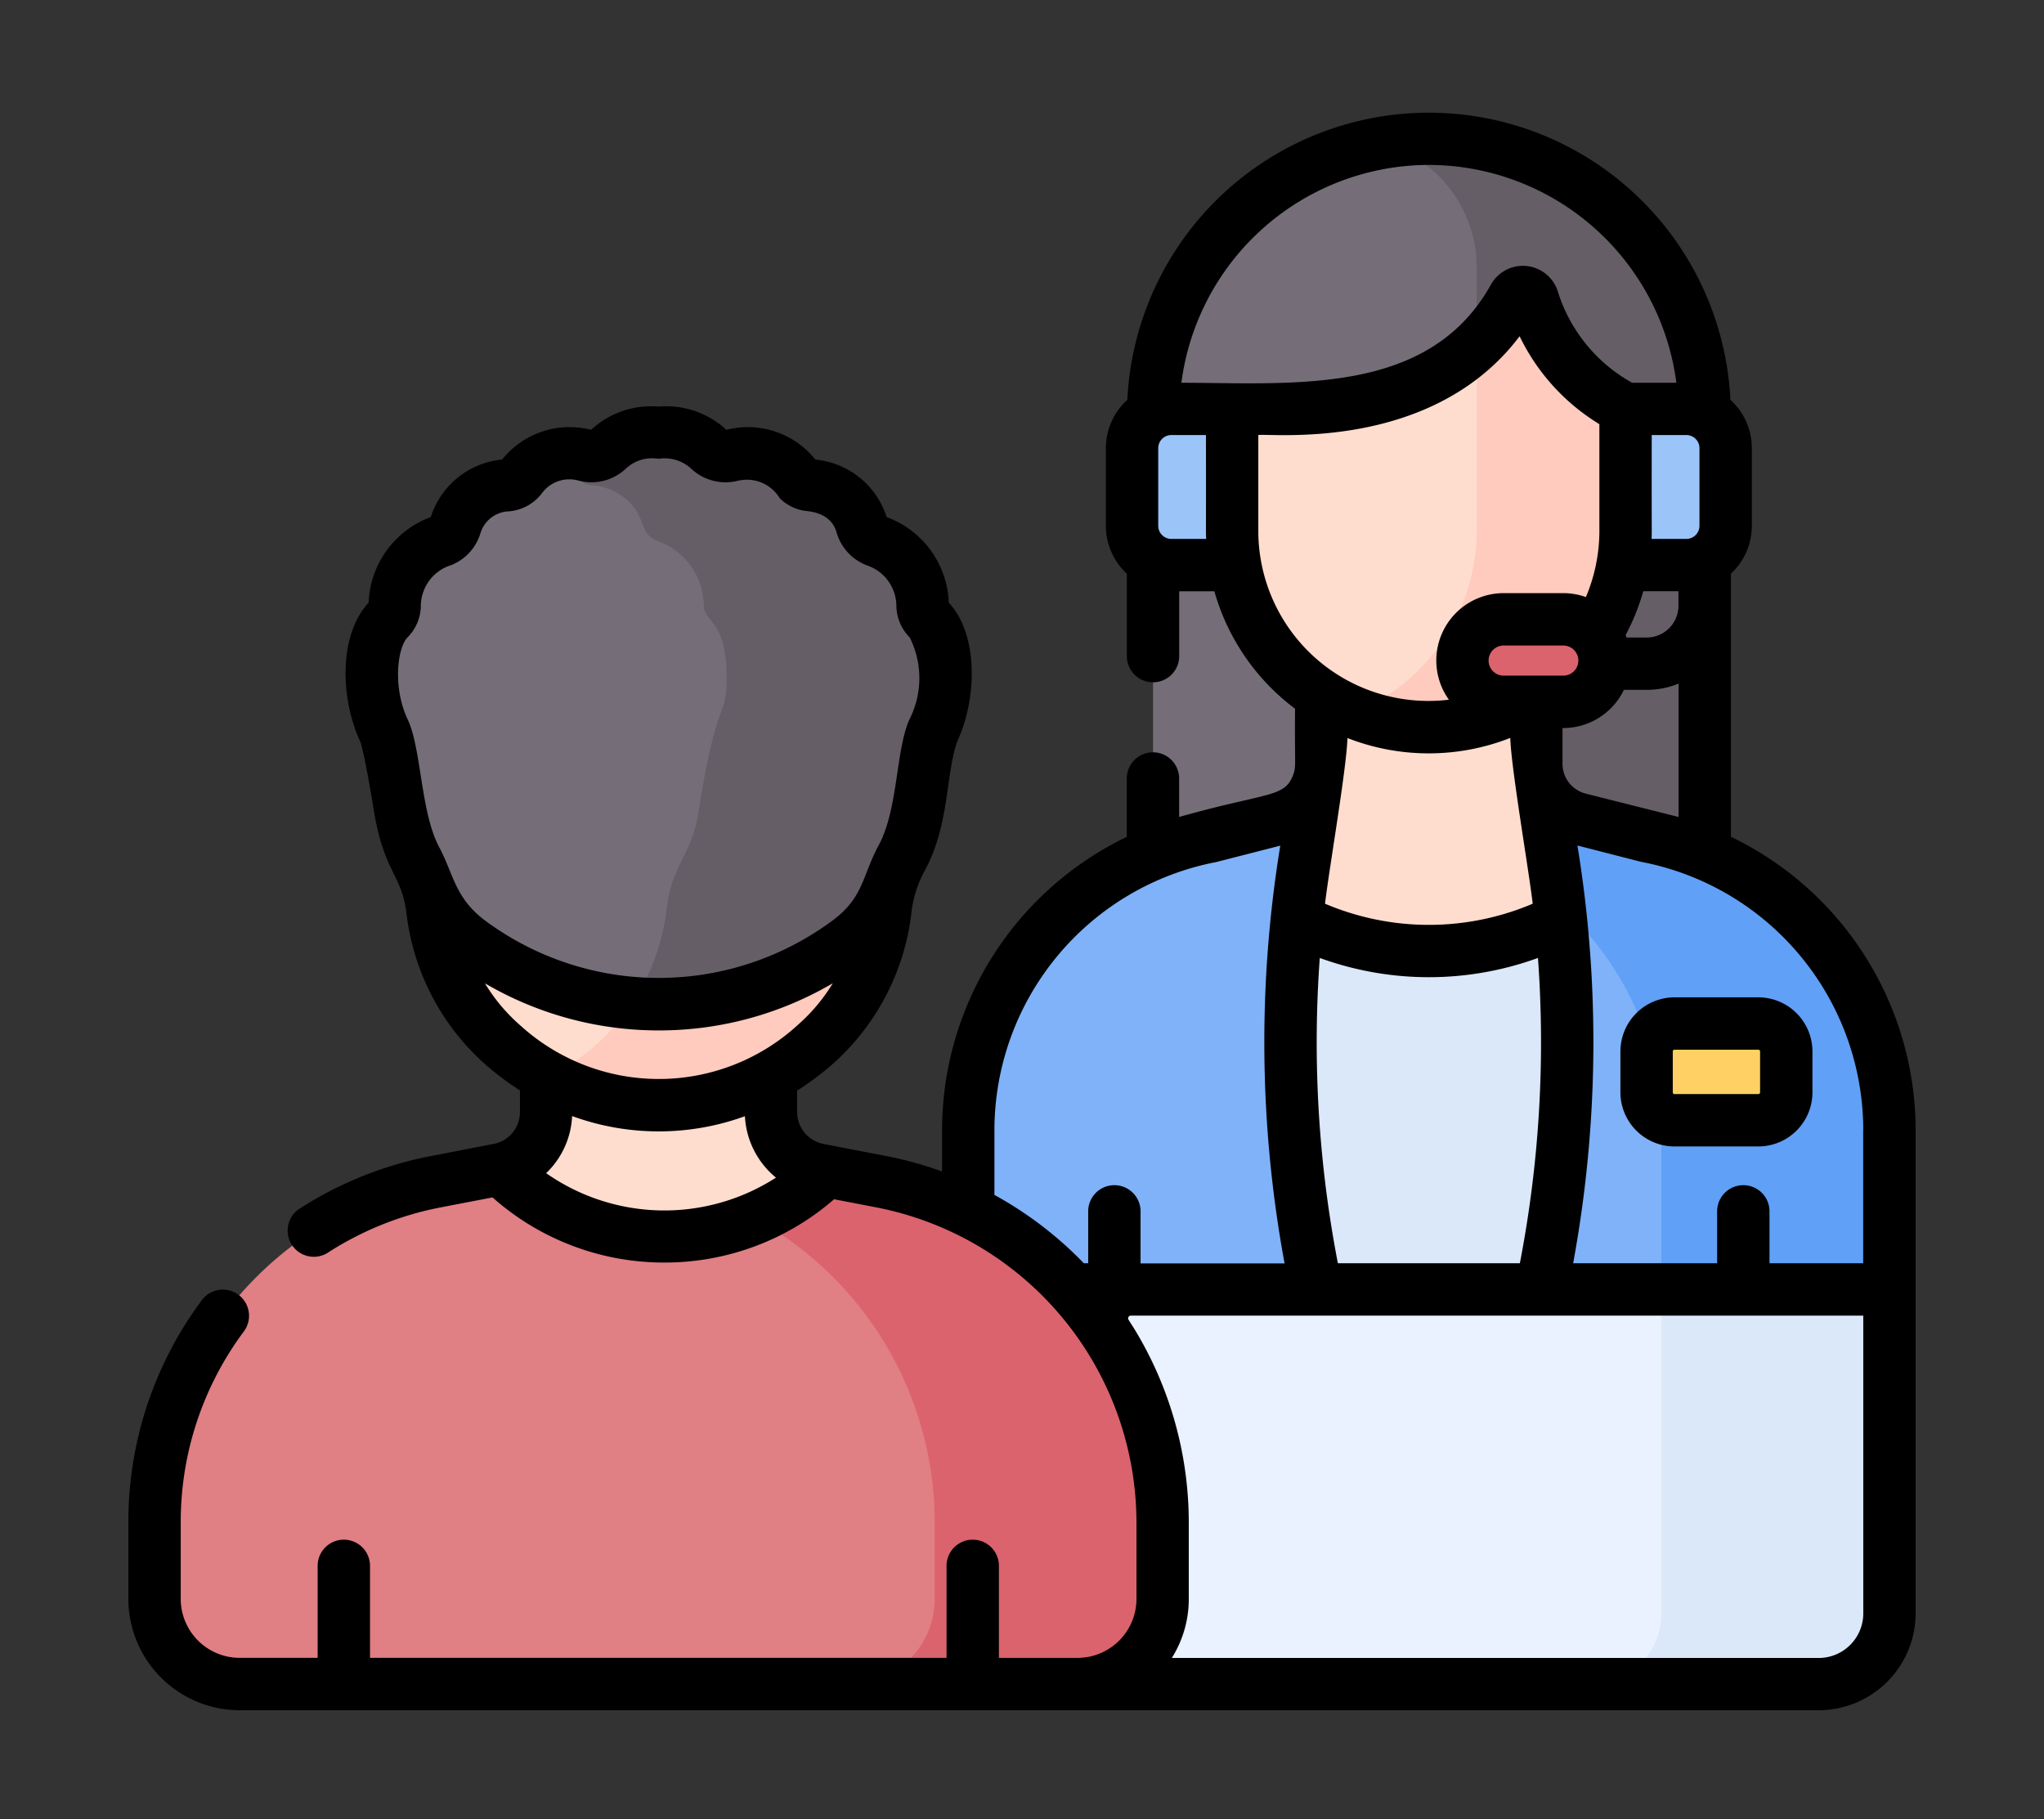 <svg xmlns="http://www.w3.org/2000/svg" xmlns:xlink="http://www.w3.org/1999/xlink" width="91" height="81" viewBox="0 0 91 81"><rect x="0" y="0" width="91" height="81" fill="#333333" stroke="none"/><defs><clipPath id="a"><rect width="91" height="81" transform="translate(-3551 -6996)" fill="#fff" stroke="#707070" stroke-width="1"/></clipPath></defs><g transform="translate(3551 6996)" clip-path="url(#a)"><g transform="translate(-3545.285 -7018.115)"><g transform="translate(1.166 28.292)"><g transform="translate(36.226)"><path d="M318.078,46.9a12.278,12.278,0,1,0-24.556,0s0,18,0,20.815h24.565c0-2.812,0-20.815,0-20.815Z" transform="translate(-285.294 -34.626)" fill="#756e78"/><g transform="translate(18.371)"><path d="M373.224,46.9a12.269,12.269,0,0,0-14.413-12.089,5.728,5.728,0,0,1,4.264,5.537V67.718h10.153C373.228,64.906,373.224,46.9,373.224,46.9Z" transform="translate(-358.811 -34.625)" fill="#665e66"/></g><g transform="translate(27.866 12.027)"><path d="M419.9,112.013v6.956h4.106a1.749,1.749,0,0,0,1.749-1.749v-3.459a1.749,1.749,0,0,0-1.749-1.749H419.9Z" transform="translate(-419.903 -112.013)" fill="#9bc4f9"/></g><g transform="translate(7.293 12.027)"><path d="M293.379,112.013v6.956h-4.106a1.749,1.749,0,0,1-1.749-1.749v-3.459a1.749,1.749,0,0,1,1.749-1.749h4.106Z" transform="translate(-287.524 -112.013)" fill="#9bc4f9"/></g><g transform="translate(0 20.985)"><path d="M329.526,185.322l-2.881-6.334c-.03-.006-.058-.014-.087-.021a2.5,2.5,0,0,1-1.944-2.438v-6.876h-9.58v6.876a2.5,2.5,0,0,1-1.944,2.438c-.029.007-.057.015-.087.021l-2.881,6.334Z" transform="translate(-299.318 -169.653)" fill="#ffddce"/><path d="M271.353,235.229l-.065.058a12.977,12.977,0,0,1-20.363,0l-.073-.057A13.323,13.323,0,0,0,240.6,248.194v8.088h41.013v-8.088a13.322,13.322,0,0,0-10.259-12.965Z" transform="translate(-240.599 -225.038)" fill="#dbe8f9"/><path d="M403.906,221.569l-.379-2.113a2.506,2.506,0,0,0,1.789,1.574c.029.007.057.015.087.021l2.881.739a13.322,13.322,0,0,1,10.8,13.082v8.088H403.372A53.239,53.239,0,0,0,403.906,221.569Z" transform="translate(-378.075 -211.716)" fill="#7fb2f9"/><path d="M409.125,221.79l-2.881-.739c-.03-.006-.058-.014-.087-.021a2.506,2.506,0,0,1-1.789-1.574l.379,2.113c.2,1.089.352,2.183.479,3.279a13.312,13.312,0,0,1,4.55,10.025v8.088H419.93v-8.088A13.322,13.322,0,0,0,409.125,221.79Z" transform="translate(-378.917 -211.716)" fill="#60a0f7"/><path d="M255.783,221.569l.379-2.113a2.506,2.506,0,0,1-1.789,1.574c-.029.007-.057.015-.087.021l-2.881.739a13.322,13.322,0,0,0-10.8,13.082v8.088h15.716A53.238,53.238,0,0,1,255.783,221.569Z" transform="translate(-240.6 -211.716)" fill="#7fb2f9"/><path d="M436.176,292.42h3.73a1.243,1.243,0,0,0,1.243-1.243v-1.821a1.243,1.243,0,0,0-1.243-1.243h-3.73a1.243,1.243,0,0,0-1.243,1.243v1.821A1.243,1.243,0,0,0,436.176,292.42Z" transform="translate(-404.732 -269.703)" fill="#ffd064"/></g><g transform="translate(11.749 6.818)"><g transform="translate(0 0)"><path d="M333.713,83.706a8.217,8.217,0,0,1-4.129-4.887.464.464,0,0,0-.849-.081c-1.9,3.424-5.69,4.968-10.053,4.968H316.2v5.546a8.759,8.759,0,0,0,17.515,0Z" transform="translate(-316.198 -78.497)" fill="#ffddce"/></g><path d="M359.167,78.819a.464.464,0,0,0-.849-.081,8.653,8.653,0,0,1-1.651,2.118v8.4a8.763,8.763,0,0,1-5.443,7.976A8.76,8.76,0,0,0,363.3,89.252V83.706A8.216,8.216,0,0,1,359.167,78.819Z" transform="translate(-345.781 -78.497)" fill="#ffcbbe"/><g transform="translate(10.252 14.582)"><path d="M386.658,176H384a1.836,1.836,0,1,1,0-3.671h2.657a1.836,1.836,0,1,1,0,3.671Z" transform="translate(-382.165 -172.328)" fill="#db636e"/></g></g></g><path d="M116.933,381.868h57.082a3.149,3.149,0,0,0,3.149-3.149V364.294H116.933Z" transform="translate(-99.926 -313.06)" fill="#eaf2ff"/><path d="M422.051,364.294v14.424a3.149,3.149,0,0,1-3.149,3.149h10.153a3.149,3.149,0,0,0,3.149-3.149V364.294Z" transform="translate(-354.966 -313.06)" fill="#dbe8f9"/><g transform="translate(0 13.085)"><g transform="translate(0 23.054)"><path d="M118.661,274.351v-7.19H108.653v7.19a2.617,2.617,0,0,1-2.032,2.549s.266,5.911,7.036,5.911,7.464-5.825,7.464-5.825l-.337-.065a2.617,2.617,0,0,1-2.123-2.57Z" transform="translate(-91.217 -267.161)" fill="#ffddce"/><path d="M48.592,352.756a3.789,3.789,0,0,0,3.789-3.789v-3.4a15.46,15.46,0,0,0-12.539-15.182l-2.437-.469a10.382,10.382,0,0,1-14.417-.006l-.084-.081c-.03.007-.06.016-.091.022l-2.775.534A15.46,15.46,0,0,0,7.5,345.564v3.4a3.789,3.789,0,0,0,3.789,3.789Z" transform="translate(-7.5 -320.087)" fill="#e07f84"/><g transform="translate(26.715 9.825)"><path d="M185.027,330.852l-2.437-.469a10.352,10.352,0,0,1-3.19,2.1,15.462,15.462,0,0,1,8.019,13.552v3.4a3.789,3.789,0,0,1-3.789,3.789h10.147a3.789,3.789,0,0,0,3.789-3.789v-3.4A15.46,15.46,0,0,0,185.027,330.852Z" transform="translate(-179.4 -330.383)" fill="#db636e"/></g></g><path d="M94.765,132.066a5.64,5.64,0,0,0,.462-3.243l-.011-.073a2.309,2.309,0,0,0-.68-1.626.865.865,0,0,1-.257-.611,3.087,3.087,0,0,0-2.061-2.865,1.048,1.048,0,0,1-.646-.7,2.535,2.535,0,0,0-2.291-1.787.867.867,0,0,1-.642-.36,2.631,2.631,0,0,0-2.143-1.066,2.727,2.727,0,0,0-.7.091,1.06,1.06,0,0,1-1.016-.256,2.867,2.867,0,0,0-2.248-.752h0a2.83,2.83,0,0,0-2.248.752,1.06,1.06,0,0,1-1.016.256,2.727,2.727,0,0,0-.7-.091A2.631,2.631,0,0,0,76.42,120.8a.865.865,0,0,1-.642.36,2.535,2.535,0,0,0-2.291,1.787,1.048,1.048,0,0,1-.646.7,3.087,3.087,0,0,0-2.061,2.865.865.865,0,0,1-.257.611,2.309,2.309,0,0,0-.68,1.626l-.011.073a5.643,5.643,0,0,0,.474,3.27,28.184,28.184,0,0,1,.757,3.744,6.345,6.345,0,0,0,.669,1.988,6.434,6.434,0,0,1,.727,2.227,9.516,9.516,0,0,0,3.159,6.048,10.313,10.313,0,0,0,13.907-.059,9.519,9.519,0,0,0,3.109-6.074,6.155,6.155,0,0,1,.718-2.211l.006-.012a6.361,6.361,0,0,0,.69-2.049,27.35,27.35,0,0,1,.718-3.629Z" transform="translate(-60.089 -118.821)" fill="#ffddce"/><path d="M138.189,128.822l-.011-.073a2.309,2.309,0,0,0-.68-1.626.865.865,0,0,1-.257-.611,3.087,3.087,0,0,0-2.061-2.865,1.048,1.048,0,0,1-.646-.7,2.536,2.536,0,0,0-2.291-1.787.867.867,0,0,1-.642-.36,2.631,2.631,0,0,0-2.143-1.066,2.727,2.727,0,0,0-.7.091,1.06,1.06,0,0,1-1.016-.256,2.866,2.866,0,0,0-2.248-.752h0a2.83,2.83,0,0,0-2.248.752,1.06,1.06,0,0,1-1.016.256,2.743,2.743,0,0,0-1.585.055,2.643,2.643,0,0,1,.77.446c.5.409.53.794,1.093.834a2.7,2.7,0,0,1,1.3.445c1.218.819.72,1.693,1.634,2.039a3.087,3.087,0,0,1,2.061,2.865c0,.762,1.011.647,1.014,3.167,0,2.018-.421.715-1.245,6.015-.3,1.948-1.194,2.375-1.414,4.271a9.518,9.518,0,0,1-3.109,6.075,11.413,11.413,0,0,1-2.116,1.48,10.382,10.382,0,0,0,4.911,1.247,10.581,10.581,0,0,0,6.942-2.727,9.519,9.519,0,0,0,3.109-6.075,6.155,6.155,0,0,1,.718-2.211l.007-.012a6.361,6.361,0,0,0,.69-2.049,27.248,27.248,0,0,1,.718-3.629A5.639,5.639,0,0,0,138.189,128.822Z" transform="translate(-103.05 -118.82)" fill="#ffcbbe"/><path d="M95.216,128.75a2.309,2.309,0,0,0-.68-1.626.865.865,0,0,1-.257-.611,3.087,3.087,0,0,0-2.061-2.865,1.048,1.048,0,0,1-.646-.7,2.536,2.536,0,0,0-2.291-1.787.866.866,0,0,1-.643-.36,2.631,2.631,0,0,0-2.143-1.066,2.727,2.727,0,0,0-.7.091,1.06,1.06,0,0,1-1.016-.256,2.866,2.866,0,0,0-2.248-.752h0a2.83,2.83,0,0,0-2.248.752,1.06,1.06,0,0,1-1.016.256,2.727,2.727,0,0,0-.7-.091A2.631,2.631,0,0,0,76.42,120.8a.867.867,0,0,1-.643.36,2.535,2.535,0,0,0-2.291,1.787,1.048,1.048,0,0,1-.646.7,3.087,3.087,0,0,0-2.061,2.865.865.865,0,0,1-.257.611,2.309,2.309,0,0,0-.68,1.626l-.011.073a5.643,5.643,0,0,0,.474,3.27,28.184,28.184,0,0,1,.757,3.744,6.349,6.349,0,0,0,.669,1.988,6.908,6.908,0,0,1,.425.963,5.7,5.7,0,0,0,1.945,2.69l.085.063a14.146,14.146,0,0,0,16.788-.061l.019-.014a5.59,5.59,0,0,0,1.914-2.7,6.577,6.577,0,0,1,.445-1.014l.007-.012a6.36,6.36,0,0,0,.69-2.049,27.252,27.252,0,0,1,.718-3.629,5.64,5.64,0,0,0,.462-3.243Z" transform="translate(-60.089 -118.82)" fill="#756e78"/><path d="M138.236,128.821l-.011-.073a2.309,2.309,0,0,0-.68-1.626.865.865,0,0,1-.257-.611,3.087,3.087,0,0,0-2.061-2.865,1.048,1.048,0,0,1-.646-.7,2.536,2.536,0,0,0-2.291-1.787.866.866,0,0,1-.643-.36,2.631,2.631,0,0,0-2.143-1.066,2.727,2.727,0,0,0-.7.091,1.06,1.06,0,0,1-1.016-.256,2.866,2.866,0,0,0-2.248-.752h0a2.83,2.83,0,0,0-2.248.752,1.06,1.06,0,0,1-1.016.256,2.743,2.743,0,0,0-1.585.055,2.643,2.643,0,0,1,.77.446c.5.409.53.794,1.093.834a2.7,2.7,0,0,1,1.3.445c1.218.819.72,1.693,1.634,2.039a3.087,3.087,0,0,1,2.061,2.865c0,.762,1.011.646,1.014,3.167,0,2.018-.421.716-1.245,6.015-.3,1.948-1.194,2.375-1.414,4.271a9.8,9.8,0,0,1-1.528,4.247c.4.034.8.054,1.225.057a14.083,14.083,0,0,0,8.38-2.79l.019-.014a5.59,5.59,0,0,0,1.915-2.7,6.576,6.576,0,0,1,.445-1.014l.007-.012a6.361,6.361,0,0,0,.69-2.049,27.254,27.254,0,0,1,.718-3.629,5.637,5.637,0,0,0,.462-3.242Z" transform="translate(-103.097 -118.819)" fill="#665e66"/></g></g><g transform="translate(0 27.127)"><g transform="translate(0 0)"><path d="M71.346,59.372c0-.017,0-1.156,0-11.715a2.9,2.9,0,0,0,.932-2.13V42.068a2.9,2.9,0,0,0-.954-2.15,13.441,13.441,0,0,0-26.85,0,2.9,2.9,0,0,0-.955,2.15v3.459a2.9,2.9,0,0,0,.934,2.132v3.669a1.165,1.165,0,0,0,1.165,1.166h0a1.166,1.166,0,0,0,1.166-1.165V48.441h1.565a9.9,9.9,0,0,0,3.593,5.23c-.026,2.474.063,2.556-.088,2.953-.386,1.016-1.121.752-5.073,1.866V56.777a1.166,1.166,0,0,0-1.165-1.166h0a1.165,1.165,0,0,0-1.166,1.165v2.6a14.514,14.514,0,0,0-8.224,13.061v1.837a16.594,16.594,0,0,0-2.5-.69l-2.775-.534a1.454,1.454,0,0,1-1.178-1.426v-.949a12.942,12.942,0,0,0,1.6-1.2,10.66,10.66,0,0,0,3.5-6.815,5.083,5.083,0,0,1,.592-1.8c1.11-2.051.915-4.309,1.445-5.753.858-1.852.962-4.708-.384-6.159a4.23,4.23,0,0,0-2.767-3.811,3.7,3.7,0,0,0-3.175-2.561,3.847,3.847,0,0,0-3.96-1.323,3.94,3.94,0,0,0-3.013-1.035,3.934,3.934,0,0,0-3.012,1.035,3.845,3.845,0,0,0-3.96,1.323,3.7,3.7,0,0,0-3.175,2.561,4.23,4.23,0,0,0-2.767,3.811c-1.369,1.475-1.239,4.341-.37,6.193.157.415.513,2.5.6,3.055.453,2.769,1.237,2.839,1.452,4.563a10.658,10.658,0,0,0,3.554,6.785,13,13,0,0,0,1.5,1.121v.961a1.444,1.444,0,0,1-1.127,1.413h0l-2.825.547a16.54,16.54,0,0,0-5.921,2.386A1.166,1.166,0,0,0,8.834,77.92a14.212,14.212,0,0,1,5.091-2.051l2.288-.44a11.486,11.486,0,0,0,7.648,2.9h0a11.487,11.487,0,0,0,7.559-2.818l1.863.359A14.314,14.314,0,0,1,44.881,89.907v3.4a2.627,2.627,0,0,1-2.624,2.624h-3.5V91.8a1.166,1.166,0,0,0-2.331,0v4.13H10.758V91.8a1.166,1.166,0,0,0-2.331,0v4.13H4.955A2.627,2.627,0,0,1,2.331,93.31v-3.4A14.19,14.19,0,0,1,5.161,81.37a1.166,1.166,0,0,0-1.869-1.393A16.5,16.5,0,0,0,0,89.907v3.4a4.961,4.961,0,0,0,4.955,4.955h70.3a4.32,4.32,0,0,0,4.315-4.315V72.433a14.514,14.514,0,0,0-8.224-13.061ZM14.329,47.294a2.227,2.227,0,0,0,1.357-1.472,1.369,1.369,0,0,1,1.252-.939,2.06,2.06,0,0,0,1.5-.841,1.512,1.512,0,0,1,1.6-.53,2.233,2.233,0,0,0,2.133-.552,1.711,1.711,0,0,1,1.431-.417,1.751,1.751,0,0,1,1.431.417,2.232,2.232,0,0,0,2.133.552l.014,0A1.705,1.705,0,0,1,29,44.3a2.021,2.021,0,0,0,1.067.552c.188.033,1.2.042,1.461.965a2.227,2.227,0,0,0,1.356,1.472,1.918,1.918,0,0,1,1.308,1.77,2.022,2.022,0,0,0,.593,1.435,4.048,4.048,0,0,1,0,3.631c-.626,1.343-.5,4-1.382,5.627-.723,1.336-.665,2.309-2.026,3.328l-.023.017a12.981,12.981,0,0,1-15.4.058l-.079-.058c-1.336-1-1.406-2.083-2.039-3.268-.829-1.553-.785-4.378-1.4-5.681-.679-1.439-.455-3.2-.008-3.653a2.021,2.021,0,0,0,.593-1.435,1.918,1.918,0,0,1,1.308-1.77Zm1.541,18.6a15.282,15.282,0,0,0,7.793,2.1h.022a15.268,15.268,0,0,0,7.676-2.1,7.907,7.907,0,0,1-1.529,1.83,9.161,9.161,0,0,1-12.376.053A7.914,7.914,0,0,1,15.87,65.889ZM18.6,74.35a3.757,3.757,0,0,0,1.156-2.543,11.23,11.23,0,0,0,7.693.007,3.782,3.782,0,0,0,1.383,2.734A9.173,9.173,0,0,1,18.6,74.35Zm58.635-1.917v5.927H73.064V76.016a1.166,1.166,0,0,0-2.331,0v2.345H64.322a54.256,54.256,0,0,0,.191-18.6c2.766.709,2.811.723,2.867.733A12.174,12.174,0,0,1,77.239,72.433ZM53.848,78.361a51.8,51.8,0,0,1-.806-13.594,14.19,14.19,0,0,0,9.714,0,51.8,51.8,0,0,1-.806,13.594ZM69.363,41.485a.584.584,0,0,1,.583.583v3.459a.584.584,0,0,1-.583.583H67.814c.016-.43,0,.123.007-4.625ZM66.7,50.5c-.014-.037-.026-.074-.04-.11a9.9,9.9,0,0,0,.784-1.95h1.567v.671A1.417,1.417,0,0,1,67.6,50.5Zm-2.146,1.027a.671.671,0,0,1-.67.67H61.228a.67.67,0,1,1,0-1.34h2.657A.671.671,0,0,1,64.555,51.529Zm.38,5.938.016,0a1.364,1.364,0,0,1-1.1-1.316V54.53h.032a3,3,0,0,0,2.7-1.7H67.6a3.726,3.726,0,0,0,1.416-.278v5.937c-.016,0-4.063-1.022-4.079-1.024ZM57.9,29.458a11.137,11.137,0,0,1,11.018,9.7H66.952a7.031,7.031,0,0,1-3.315-4.078,1.631,1.631,0,0,0-2.977-.291c-2.767,4.979-8.826,4.369-13.779,4.369A11.136,11.136,0,0,1,57.9,29.458ZM46.433,46.11a.584.584,0,0,1-.583-.583V42.068a.584.584,0,0,1,.583-.583h1.542c.007,5.229-.01,4.112.009,4.625Zm3.873-.253V41.485c.556-.091,7.727.776,11.633-4.4A9.328,9.328,0,0,0,65.49,41v4.853a7.588,7.588,0,0,1-.6,2.846,2.981,2.981,0,0,0-1-.175H61.228a3,3,0,0,0-2.438,4.745,7.573,7.573,0,0,1-8.484-7.415Zm11.217,9.114c.046,1.393.8,5.717,1,7.381a11.816,11.816,0,0,1-9.248,0c.2-1.659.954-5.99,1-7.376A9.927,9.927,0,0,0,61.522,54.971ZM38.557,75.319V72.433A12.173,12.173,0,0,1,48.417,60.5c.056-.011.1-.024,2.867-.733a54.257,54.257,0,0,0,.191,18.6H45.063V76.016a1.166,1.166,0,0,0-2.331,0v2.345h-.194a16.644,16.644,0,0,0-3.98-3.042ZM77.239,93.951a1.984,1.984,0,0,1-1.984,1.984h-28.8a4.924,4.924,0,0,0,.755-2.624v-3.4a16.561,16.561,0,0,0-2.427-8.632l-.254-.4a.121.121,0,0,1,.1-.187H77.239Z" transform="translate(0 -27.127)"/><path d="M427.433,283.021v1.821a2.412,2.412,0,0,0,2.409,2.409h3.731a2.412,2.412,0,0,0,2.409-2.409v-1.821a2.412,2.412,0,0,0-2.409-2.409h-3.731A2.412,2.412,0,0,0,427.433,283.021Zm2.331,0a.078.078,0,0,1,.078-.078h3.731a.078.078,0,0,1,.078.078v1.821a.078.078,0,0,1-.078.078h-3.731a.078.078,0,0,1-.078-.078Z" transform="translate(-361.006 -241.218)"/></g></g></g></g></svg>